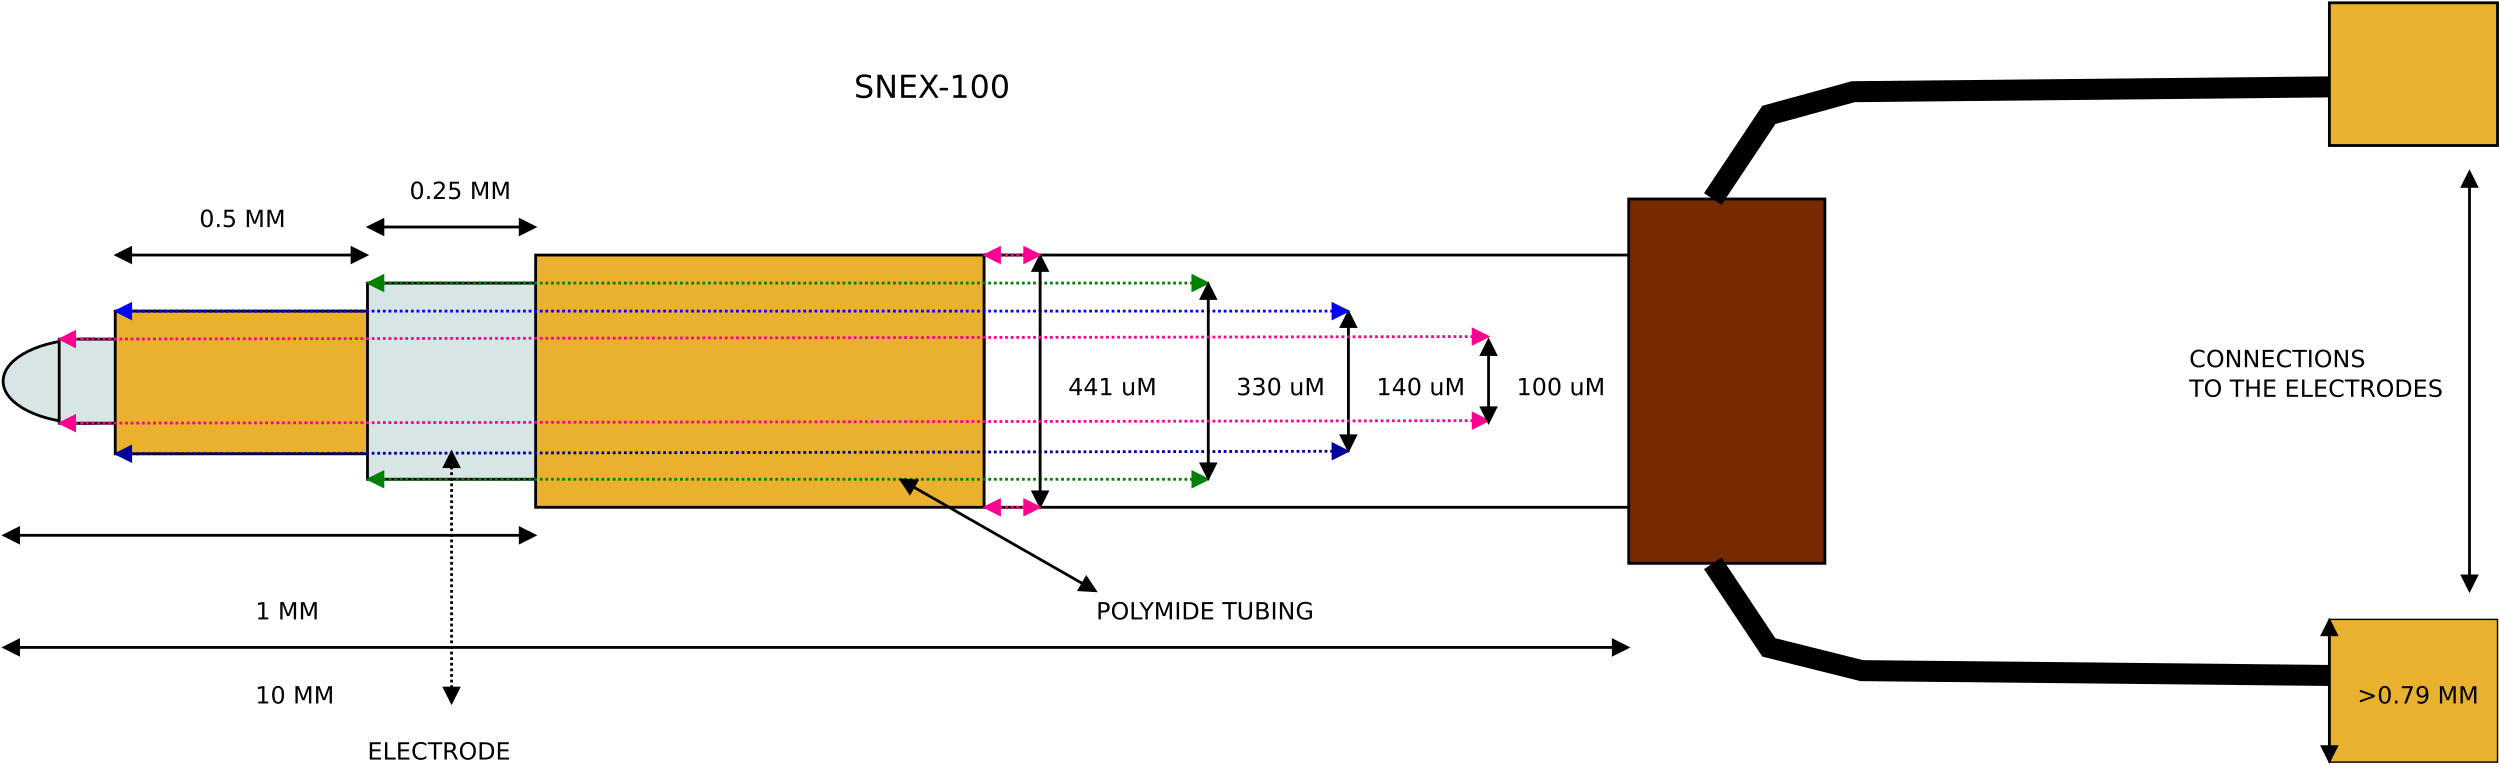 <?xml version="1.0" encoding="UTF-8"?>
<svg xmlns="http://www.w3.org/2000/svg" xmlns:xlink="http://www.w3.org/1999/xlink" width="1784" height="546" viewBox="0 0 1784 546">
<defs>
<g>
<g id="glyph-0-0">
<path d="M 1.125 3.984 L 1.125 -15.922 L 12.406 -15.922 L 12.406 3.984 Z M 2.391 2.734 L 11.156 2.734 L 11.156 -14.656 L 2.391 -14.656 Z M 2.391 2.734 "/>
</g>
<g id="glyph-0-1">
<path d="M 14.547 -15.188 L 14.547 -12.844 C 13.797 -13.539 12.992 -14.062 12.141 -14.406 C 11.297 -14.75 10.395 -14.922 9.438 -14.922 C 7.551 -14.922 6.109 -14.344 5.109 -13.188 C 4.109 -12.039 3.609 -10.383 3.609 -8.219 C 3.609 -6.051 4.109 -4.391 5.109 -3.234 C 6.109 -2.086 7.551 -1.516 9.438 -1.516 C 10.395 -1.516 11.297 -1.688 12.141 -2.031 C 12.992 -2.375 13.797 -2.895 14.547 -3.594 L 14.547 -1.266 C 13.766 -0.734 12.938 -0.336 12.062 -0.078 C 11.195 0.18 10.273 0.312 9.297 0.312 C 6.805 0.312 4.844 -0.445 3.406 -1.969 C 1.977 -3.488 1.266 -5.57 1.266 -8.219 C 1.266 -10.863 1.977 -12.945 3.406 -14.469 C 4.844 -15.988 6.805 -16.75 9.297 -16.75 C 10.285 -16.75 11.211 -16.617 12.078 -16.359 C 12.953 -16.098 13.773 -15.707 14.547 -15.188 Z M 14.547 -15.188 "/>
</g>
<g id="glyph-0-2">
<path d="M 8.891 -14.953 C 7.273 -14.953 5.988 -14.348 5.031 -13.141 C 4.082 -11.93 3.609 -10.289 3.609 -8.219 C 3.609 -6.145 4.082 -4.504 5.031 -3.297 C 5.988 -2.086 7.273 -1.484 8.891 -1.484 C 10.516 -1.484 11.797 -2.086 12.734 -3.297 C 13.68 -4.504 14.156 -6.145 14.156 -8.219 C 14.156 -10.289 13.68 -11.93 12.734 -13.141 C 11.797 -14.348 10.516 -14.953 8.891 -14.953 Z M 8.891 -16.75 C 11.203 -16.75 13.047 -15.973 14.422 -14.422 C 15.805 -12.879 16.5 -10.812 16.5 -8.219 C 16.5 -5.625 15.805 -3.551 14.422 -2 C 13.047 -0.457 11.203 0.312 8.891 0.312 C 6.578 0.312 4.727 -0.457 3.344 -2 C 1.957 -3.539 1.266 -5.613 1.266 -8.219 C 1.266 -10.812 1.957 -12.879 3.344 -14.422 C 4.727 -15.973 6.578 -16.75 8.891 -16.75 Z M 8.891 -16.75 "/>
</g>
<g id="glyph-0-3">
<path d="M 10.016 -7.719 C 10.492 -7.551 10.957 -7.203 11.406 -6.672 C 11.863 -6.148 12.32 -5.426 12.781 -4.5 L 15.031 0 L 12.641 0 L 10.547 -4.219 C 9.992 -5.32 9.461 -6.051 8.953 -6.406 C 8.441 -6.77 7.75 -6.953 6.875 -6.953 L 4.438 -6.953 L 4.438 0 L 2.219 0 L 2.219 -16.453 L 7.25 -16.453 C 9.125 -16.453 10.523 -16.055 11.453 -15.266 C 12.379 -14.484 12.844 -13.301 12.844 -11.719 C 12.844 -10.688 12.602 -9.828 12.125 -9.141 C 11.645 -8.453 10.941 -7.977 10.016 -7.719 Z M 4.438 -14.625 L 4.438 -8.781 L 7.25 -8.781 C 8.32 -8.781 9.129 -9.031 9.672 -9.531 C 10.223 -10.031 10.5 -10.758 10.5 -11.719 C 10.5 -12.676 10.223 -13.398 9.672 -13.891 C 9.129 -14.379 8.32 -14.625 7.25 -14.625 Z M 4.438 -14.625 "/>
</g>
<g id="glyph-0-4">
<path d="M 2.219 -16.453 L 12.625 -16.453 L 12.625 -14.578 L 4.438 -14.578 L 4.438 -9.719 L 12.281 -9.719 L 12.281 -7.844 L 4.438 -7.844 L 4.438 -1.875 L 12.828 -1.875 L 12.828 0 L 2.219 0 Z M 2.219 -16.453 "/>
</g>
<g id="glyph-0-5">
</g>
<g id="glyph-0-6">
<path d="M 2.219 -16.453 L 4.438 -16.453 L 4.438 -1.875 L 12.453 -1.875 L 12.453 0 L 2.219 0 Z M 2.219 -16.453 "/>
</g>
<g id="glyph-0-7">
<path d="M -0.062 -16.453 L 13.859 -16.453 L 13.859 -14.578 L 8.016 -14.578 L 8.016 0 L 5.781 0 L 5.781 -14.578 L -0.062 -14.578 Z M -0.062 -16.453 "/>
</g>
<g id="glyph-0-8">
<path d="M 4.438 -14.625 L 4.438 -1.828 L 7.141 -1.828 C 9.41 -1.828 11.07 -2.344 12.125 -3.375 C 13.176 -4.406 13.703 -6.031 13.703 -8.25 C 13.703 -10.445 13.176 -12.055 12.125 -13.078 C 11.07 -14.109 9.41 -14.625 7.141 -14.625 Z M 2.219 -16.453 L 6.797 -16.453 C 9.984 -16.453 12.32 -15.789 13.812 -14.469 C 15.301 -13.145 16.047 -11.07 16.047 -8.25 C 16.047 -5.406 15.297 -3.316 13.797 -1.984 C 12.297 -0.66 9.961 0 6.797 0 L 2.219 0 Z M 2.219 -16.453 "/>
</g>
<g id="glyph-0-9">
<path d="M 12.078 -15.922 L 12.078 -13.75 C 11.234 -14.156 10.438 -14.457 9.688 -14.656 C 8.938 -14.852 8.211 -14.953 7.516 -14.953 C 6.305 -14.953 5.367 -14.711 4.703 -14.234 C 4.047 -13.766 3.719 -13.098 3.719 -12.234 C 3.719 -11.504 3.938 -10.953 4.375 -10.578 C 4.812 -10.211 5.645 -9.914 6.875 -9.688 L 8.219 -9.422 C 9.875 -9.098 11.098 -8.535 11.891 -7.734 C 12.68 -6.941 13.078 -5.879 13.078 -4.547 C 13.078 -2.953 12.539 -1.742 11.469 -0.922 C 10.395 -0.098 8.828 0.312 6.766 0.312 C 5.984 0.312 5.156 0.223 4.281 0.047 C 3.406 -0.117 2.492 -0.379 1.547 -0.734 L 1.547 -3.016 C 2.453 -2.516 3.336 -2.133 4.203 -1.875 C 5.078 -1.613 5.93 -1.484 6.766 -1.484 C 8.035 -1.484 9.016 -1.734 9.703 -2.234 C 10.398 -2.734 10.75 -3.445 10.75 -4.375 C 10.75 -5.188 10.5 -5.816 10 -6.266 C 9.508 -6.723 8.695 -7.066 7.562 -7.297 L 6.203 -7.562 C 4.547 -7.895 3.344 -8.41 2.594 -9.109 C 1.852 -9.816 1.484 -10.801 1.484 -12.062 C 1.484 -13.52 1.992 -14.664 3.016 -15.5 C 4.047 -16.332 5.461 -16.75 7.266 -16.75 C 8.035 -16.75 8.82 -16.68 9.625 -16.547 C 10.426 -16.41 11.242 -16.203 12.078 -15.922 Z M 12.078 -15.922 "/>
</g>
<g id="glyph-0-10">
<path d="M 2.219 -16.453 L 5.219 -16.453 L 12.516 -2.688 L 12.516 -16.453 L 14.672 -16.453 L 14.672 0 L 11.672 0 L 4.375 -13.766 L 4.375 0 L 2.219 0 Z M 2.219 -16.453 "/>
</g>
<g id="glyph-0-11">
<path d="M 1.422 -16.453 L 3.812 -16.453 L 7.906 -10.344 L 12.016 -16.453 L 14.406 -16.453 L 9.125 -8.562 L 14.766 0 L 12.375 0 L 7.734 -7 L 3.078 0 L 0.672 0 L 6.547 -8.781 Z M 1.422 -16.453 "/>
</g>
<g id="glyph-0-12">
<path d="M 1.109 -7.094 L 7.047 -7.094 L 7.047 -5.281 L 1.109 -5.281 Z M 1.109 -7.094 "/>
</g>
<g id="glyph-0-13">
<path d="M 2.797 -1.875 L 6.438 -1.875 L 6.438 -14.438 L 2.484 -13.641 L 2.484 -15.672 L 6.422 -16.453 L 8.641 -16.453 L 8.641 -1.875 L 12.281 -1.875 L 12.281 0 L 2.797 0 Z M 2.797 -1.875 "/>
</g>
<g id="glyph-0-14">
<path d="M 7.172 -15 C 6.023 -15 5.16 -14.43 4.578 -13.297 C 4.004 -12.172 3.719 -10.477 3.719 -8.219 C 3.719 -5.957 4.004 -4.258 4.578 -3.125 C 5.16 -2 6.023 -1.438 7.172 -1.438 C 8.328 -1.438 9.191 -2 9.766 -3.125 C 10.348 -4.258 10.641 -5.957 10.641 -8.219 C 10.641 -10.477 10.348 -12.172 9.766 -13.297 C 9.191 -14.43 8.328 -15 7.172 -15 Z M 7.172 -16.75 C 9.016 -16.75 10.422 -16.02 11.391 -14.562 C 12.367 -13.102 12.859 -10.988 12.859 -8.219 C 12.859 -5.445 12.367 -3.332 11.391 -1.875 C 10.422 -0.414 9.016 0.312 7.172 0.312 C 5.328 0.312 3.914 -0.414 2.938 -1.875 C 1.969 -3.332 1.484 -5.445 1.484 -8.219 C 1.484 -10.988 1.969 -13.102 2.938 -14.562 C 3.914 -16.02 5.328 -16.75 7.172 -16.75 Z M 7.172 -16.75 "/>
</g>
<g id="glyph-1-0">
<path d="M 0.844 3 L 0.844 -11.938 L 9.312 -11.938 L 9.312 3 Z M 1.797 2.047 L 8.375 2.047 L 8.375 -10.984 L 1.797 -10.984 Z M 1.797 2.047 "/>
</g>
<g id="glyph-1-1">
<path d="M 5.391 -11.25 C 4.523 -11.25 3.875 -10.82 3.438 -9.969 C 3.008 -9.125 2.797 -7.852 2.797 -6.156 C 2.797 -4.469 3.008 -3.195 3.438 -2.344 C 3.875 -1.5 4.523 -1.078 5.391 -1.078 C 6.254 -1.078 6.898 -1.5 7.328 -2.344 C 7.766 -3.195 7.984 -4.469 7.984 -6.156 C 7.984 -7.852 7.766 -9.125 7.328 -9.969 C 6.898 -10.82 6.254 -11.25 5.391 -11.25 Z M 5.391 -12.578 C 6.766 -12.578 7.816 -12.023 8.547 -10.922 C 9.285 -9.828 9.656 -8.238 9.656 -6.156 C 9.656 -4.082 9.285 -2.5 8.547 -1.406 C 7.816 -0.312 6.766 0.234 5.391 0.234 C 4.004 0.234 2.941 -0.312 2.203 -1.406 C 1.473 -2.5 1.109 -4.082 1.109 -6.156 C 1.109 -8.238 1.473 -9.828 2.203 -10.922 C 2.941 -12.023 4.004 -12.578 5.391 -12.578 Z M 5.391 -12.578 "/>
</g>
<g id="glyph-1-2">
<path d="M 1.812 -2.094 L 3.562 -2.094 L 3.562 0 L 1.812 0 Z M 1.812 -2.094 "/>
</g>
<g id="glyph-1-3">
<path d="M 1.828 -12.344 L 8.391 -12.344 L 8.391 -10.938 L 3.359 -10.938 L 3.359 -7.922 C 3.598 -7.992 3.836 -8.051 4.078 -8.094 C 4.328 -8.133 4.57 -8.156 4.812 -8.156 C 6.188 -8.156 7.273 -7.773 8.078 -7.016 C 8.891 -6.266 9.297 -5.25 9.297 -3.969 C 9.297 -2.633 8.879 -1.598 8.047 -0.859 C 7.223 -0.129 6.062 0.234 4.562 0.234 C 4.039 0.234 3.508 0.188 2.969 0.094 C 2.438 0.008 1.883 -0.117 1.312 -0.297 L 1.312 -1.969 C 1.801 -1.695 2.312 -1.492 2.844 -1.359 C 3.375 -1.234 3.938 -1.172 4.531 -1.172 C 5.477 -1.172 6.227 -1.422 6.781 -1.922 C 7.344 -2.422 7.625 -3.102 7.625 -3.969 C 7.625 -4.82 7.344 -5.5 6.781 -6 C 6.227 -6.5 5.477 -6.75 4.531 -6.75 C 4.082 -6.75 3.633 -6.695 3.188 -6.594 C 2.738 -6.5 2.285 -6.348 1.828 -6.141 Z M 1.828 -12.344 "/>
</g>
<g id="glyph-1-4">
</g>
<g id="glyph-1-5">
<path d="M 1.656 -12.344 L 4.156 -12.344 L 7.297 -3.938 L 10.469 -12.344 L 12.953 -12.344 L 12.953 0 L 11.328 0 L 11.328 -10.844 L 8.141 -2.375 L 6.469 -2.375 L 3.281 -10.844 L 3.281 0 L 1.656 0 Z M 1.656 -12.344 "/>
</g>
<g id="glyph-1-6">
<path d="M 3.25 -1.406 L 9.078 -1.406 L 9.078 0 L 1.234 0 L 1.234 -1.406 C 1.867 -2.062 2.734 -2.941 3.828 -4.047 C 4.922 -5.148 5.609 -5.863 5.891 -6.188 C 6.43 -6.789 6.805 -7.301 7.016 -7.719 C 7.223 -8.133 7.328 -8.539 7.328 -8.938 C 7.328 -9.594 7.098 -10.129 6.641 -10.547 C 6.18 -10.961 5.582 -11.172 4.844 -11.172 C 4.32 -11.172 3.77 -11.078 3.188 -10.891 C 2.602 -10.711 1.984 -10.438 1.328 -10.062 L 1.328 -11.75 C 1.992 -12.02 2.617 -12.223 3.203 -12.359 C 3.785 -12.504 4.32 -12.578 4.812 -12.578 C 6.094 -12.578 7.113 -12.254 7.875 -11.609 C 8.633 -10.973 9.016 -10.117 9.016 -9.047 C 9.016 -8.535 8.914 -8.051 8.719 -7.594 C 8.531 -7.145 8.188 -6.613 7.688 -6 C 7.551 -5.832 7.113 -5.367 6.375 -4.609 C 5.633 -3.848 4.594 -2.781 3.25 -1.406 Z M 3.25 -1.406 "/>
</g>
<g id="glyph-1-7">
<path d="M 2.094 -1.406 L 4.828 -1.406 L 4.828 -10.828 L 1.859 -10.234 L 1.859 -11.75 L 4.812 -12.344 L 6.484 -12.344 L 6.484 -1.406 L 9.219 -1.406 L 9.219 0 L 2.094 0 Z M 2.094 -1.406 "/>
</g>
<g id="glyph-1-8">
<path d="M 6.406 -10.891 L 2.188 -4.297 L 6.406 -4.297 Z M 5.969 -12.344 L 8.062 -12.344 L 8.062 -4.297 L 9.828 -4.297 L 9.828 -2.906 L 8.062 -2.906 L 8.062 0 L 6.406 0 L 6.406 -2.906 L 0.828 -2.906 L 0.828 -4.531 Z M 5.969 -12.344 "/>
</g>
<g id="glyph-1-9">
<path d="M 1.438 -3.656 L 1.438 -9.266 L 2.953 -9.266 L 2.953 -3.719 C 2.953 -2.832 3.125 -2.172 3.469 -1.734 C 3.812 -1.297 4.328 -1.078 5.016 -1.078 C 5.836 -1.078 6.484 -1.336 6.953 -1.859 C 7.43 -2.391 7.672 -3.109 7.672 -4.016 L 7.672 -9.266 L 9.203 -9.266 L 9.203 0 L 7.672 0 L 7.672 -1.422 C 7.305 -0.859 6.879 -0.441 6.391 -0.172 C 5.898 0.098 5.332 0.234 4.688 0.234 C 3.625 0.234 2.816 -0.094 2.266 -0.75 C 1.711 -1.414 1.438 -2.383 1.438 -3.656 Z M 5.266 -9.484 Z M 5.266 -9.484 "/>
</g>
<g id="glyph-1-10">
<path d="M 6.875 -6.656 C 7.676 -6.488 8.301 -6.133 8.75 -5.594 C 9.195 -5.051 9.422 -4.383 9.422 -3.594 C 9.422 -2.375 9 -1.43 8.156 -0.766 C 7.32 -0.098 6.133 0.234 4.594 0.234 C 4.07 0.234 3.535 0.18 2.984 0.078 C 2.441 -0.016 1.879 -0.164 1.297 -0.375 L 1.297 -1.984 C 1.754 -1.711 2.258 -1.508 2.812 -1.375 C 3.363 -1.238 3.941 -1.172 4.547 -1.172 C 5.586 -1.172 6.379 -1.375 6.922 -1.781 C 7.473 -2.195 7.75 -2.801 7.75 -3.594 C 7.75 -4.32 7.492 -4.891 6.984 -5.297 C 6.484 -5.703 5.773 -5.906 4.859 -5.906 L 3.422 -5.906 L 3.422 -7.281 L 4.922 -7.281 C 5.742 -7.281 6.375 -7.441 6.812 -7.766 C 7.25 -8.098 7.469 -8.578 7.469 -9.203 C 7.469 -9.828 7.242 -10.312 6.797 -10.656 C 6.348 -11 5.703 -11.172 4.859 -11.172 C 4.398 -11.172 3.91 -11.117 3.391 -11.016 C 2.867 -10.91 2.289 -10.754 1.656 -10.547 L 1.656 -12.047 C 2.289 -12.223 2.883 -12.352 3.438 -12.438 C 4 -12.531 4.523 -12.578 5.016 -12.578 C 6.273 -12.578 7.273 -12.285 8.016 -11.703 C 8.754 -11.129 9.125 -10.352 9.125 -9.375 C 9.125 -8.688 8.926 -8.109 8.531 -7.641 C 8.145 -7.172 7.594 -6.844 6.875 -6.656 Z M 6.875 -6.656 "/>
</g>
<g id="glyph-1-11">
<path d="M 3.328 -10.969 L 3.328 -6.328 L 5.438 -6.328 C 6.207 -6.328 6.805 -6.531 7.234 -6.938 C 7.66 -7.344 7.875 -7.914 7.875 -8.656 C 7.875 -9.395 7.66 -9.961 7.234 -10.359 C 6.805 -10.766 6.207 -10.969 5.438 -10.969 Z M 1.656 -12.344 L 5.438 -12.344 C 6.82 -12.344 7.867 -12.031 8.578 -11.406 C 9.285 -10.781 9.641 -9.863 9.641 -8.656 C 9.641 -7.438 9.285 -6.516 8.578 -5.891 C 7.867 -5.273 6.82 -4.969 5.438 -4.969 L 3.328 -4.969 L 3.328 0 L 1.656 0 Z M 1.656 -12.344 "/>
</g>
<g id="glyph-1-12">
<path d="M 6.672 -11.219 C 5.461 -11.219 4.5 -10.766 3.781 -9.859 C 3.07 -8.953 2.719 -7.719 2.719 -6.156 C 2.719 -4.602 3.07 -3.375 3.781 -2.469 C 4.5 -1.562 5.461 -1.109 6.672 -1.109 C 7.891 -1.109 8.852 -1.562 9.562 -2.469 C 10.27 -3.375 10.625 -4.602 10.625 -6.156 C 10.625 -7.719 10.27 -8.953 9.562 -9.859 C 8.852 -10.766 7.891 -11.219 6.672 -11.219 Z M 6.672 -12.578 C 8.398 -12.578 9.781 -11.992 10.812 -10.828 C 11.852 -9.672 12.375 -8.113 12.375 -6.156 C 12.375 -4.207 11.852 -2.656 10.812 -1.5 C 9.781 -0.344 8.398 0.234 6.672 0.234 C 4.93 0.234 3.539 -0.344 2.5 -1.5 C 1.469 -2.656 0.953 -4.207 0.953 -6.156 C 0.953 -8.113 1.469 -9.672 2.5 -10.828 C 3.539 -11.992 4.93 -12.578 6.672 -12.578 Z M 6.672 -12.578 "/>
</g>
<g id="glyph-1-13">
<path d="M 1.656 -12.344 L 3.328 -12.344 L 3.328 -1.406 L 9.344 -1.406 L 9.344 0 L 1.656 0 Z M 1.656 -12.344 "/>
</g>
<g id="glyph-1-14">
<path d="M -0.031 -12.344 L 1.766 -12.344 L 5.188 -7.266 L 8.578 -12.344 L 10.375 -12.344 L 6.016 -5.875 L 6.016 0 L 4.328 0 L 4.328 -5.875 Z M -0.031 -12.344 "/>
</g>
<g id="glyph-1-15">
<path d="M 1.656 -12.344 L 3.328 -12.344 L 3.328 0 L 1.656 0 Z M 1.656 -12.344 "/>
</g>
<g id="glyph-1-16">
<path d="M 3.328 -10.969 L 3.328 -1.375 L 5.344 -1.375 C 7.051 -1.375 8.301 -1.758 9.094 -2.531 C 9.883 -3.301 10.281 -4.52 10.281 -6.188 C 10.281 -7.844 9.883 -9.051 9.094 -9.812 C 8.301 -10.582 7.051 -10.969 5.344 -10.969 Z M 1.656 -12.344 L 5.094 -12.344 C 7.488 -12.344 9.242 -11.844 10.359 -10.844 C 11.484 -9.852 12.047 -8.301 12.047 -6.188 C 12.047 -4.062 11.484 -2.5 10.359 -1.5 C 9.234 -0.5 7.477 0 5.094 0 L 1.656 0 Z M 1.656 -12.344 "/>
</g>
<g id="glyph-1-17">
<path d="M 1.656 -12.344 L 9.469 -12.344 L 9.469 -10.938 L 3.328 -10.938 L 3.328 -7.281 L 9.219 -7.281 L 9.219 -5.875 L 3.328 -5.875 L 3.328 -1.406 L 9.625 -1.406 L 9.625 0 L 1.656 0 Z M 1.656 -12.344 "/>
</g>
<g id="glyph-1-18">
<path d="M -0.047 -12.344 L 10.391 -12.344 L 10.391 -10.938 L 6.016 -10.938 L 6.016 0 L 4.328 0 L 4.328 -10.938 L -0.047 -10.938 Z M -0.047 -12.344 "/>
</g>
<g id="glyph-1-19">
<path d="M 1.469 -12.344 L 3.156 -12.344 L 3.156 -4.844 C 3.156 -3.52 3.395 -2.566 3.875 -1.984 C 4.352 -1.398 5.129 -1.109 6.203 -1.109 C 7.273 -1.109 8.051 -1.398 8.531 -1.984 C 9.008 -2.566 9.25 -3.52 9.25 -4.844 L 9.25 -12.344 L 10.922 -12.344 L 10.922 -4.641 C 10.922 -3.023 10.52 -1.805 9.719 -0.984 C 8.926 -0.172 7.754 0.234 6.203 0.234 C 4.641 0.234 3.457 -0.172 2.656 -0.984 C 1.863 -1.805 1.469 -3.023 1.469 -4.641 Z M 1.469 -12.344 "/>
</g>
<g id="glyph-1-20">
<path d="M 3.328 -5.891 L 3.328 -1.375 L 6.016 -1.375 C 6.91 -1.375 7.57 -1.555 8 -1.922 C 8.438 -2.297 8.656 -2.867 8.656 -3.641 C 8.656 -4.41 8.438 -4.977 8 -5.344 C 7.57 -5.707 6.91 -5.891 6.016 -5.891 Z M 3.328 -10.969 L 3.328 -7.25 L 5.812 -7.25 C 6.625 -7.25 7.227 -7.398 7.625 -7.703 C 8.031 -8.016 8.234 -8.484 8.234 -9.109 C 8.234 -9.734 8.031 -10.195 7.625 -10.5 C 7.227 -10.812 6.625 -10.969 5.812 -10.969 Z M 1.656 -12.344 L 5.938 -12.344 C 7.207 -12.344 8.188 -12.078 8.875 -11.547 C 9.562 -11.023 9.906 -10.273 9.906 -9.297 C 9.906 -8.535 9.727 -7.93 9.375 -7.484 C 9.02 -7.047 8.504 -6.77 7.828 -6.656 C 8.648 -6.477 9.285 -6.109 9.734 -5.547 C 10.191 -4.992 10.422 -4.297 10.422 -3.453 C 10.422 -2.348 10.047 -1.492 9.297 -0.891 C 8.547 -0.297 7.477 0 6.094 0 L 1.656 0 Z M 1.656 -12.344 "/>
</g>
<g id="glyph-1-21">
<path d="M 1.656 -12.344 L 3.906 -12.344 L 9.391 -2.016 L 9.391 -12.344 L 11 -12.344 L 11 0 L 8.766 0 L 3.281 -10.328 L 3.281 0 L 1.656 0 Z M 1.656 -12.344 "/>
</g>
<g id="glyph-1-22">
<path d="M 10.078 -1.766 L 10.078 -5.078 L 7.359 -5.078 L 7.359 -6.453 L 11.734 -6.453 L 11.734 -1.156 C 11.086 -0.695 10.375 -0.348 9.594 -0.109 C 8.82 0.117 7.992 0.234 7.109 0.234 C 5.18 0.234 3.672 -0.328 2.578 -1.453 C 1.492 -2.578 0.953 -4.145 0.953 -6.156 C 0.953 -8.176 1.492 -9.75 2.578 -10.875 C 3.672 -12.008 5.18 -12.578 7.109 -12.578 C 7.91 -12.578 8.676 -12.473 9.406 -12.266 C 10.133 -12.066 10.801 -11.773 11.406 -11.391 L 11.406 -9.625 C 10.789 -10.145 10.133 -10.535 9.438 -10.797 C 8.75 -11.066 8.02 -11.203 7.25 -11.203 C 5.738 -11.203 4.602 -10.781 3.844 -9.938 C 3.094 -9.094 2.719 -7.832 2.719 -6.156 C 2.719 -4.488 3.094 -3.234 3.844 -2.391 C 4.602 -1.555 5.738 -1.141 7.25 -1.141 C 7.844 -1.141 8.367 -1.188 8.828 -1.281 C 9.297 -1.383 9.711 -1.547 10.078 -1.766 Z M 10.078 -1.766 "/>
</g>
<g id="glyph-1-23">
<path d="M 10.906 -11.391 L 10.906 -9.641 C 10.344 -10.16 9.742 -10.551 9.109 -10.812 C 8.473 -11.07 7.797 -11.203 7.078 -11.203 C 5.672 -11.203 4.594 -10.77 3.844 -9.906 C 3.094 -9.039 2.719 -7.789 2.719 -6.156 C 2.719 -4.531 3.094 -3.285 3.844 -2.422 C 4.594 -1.566 5.672 -1.141 7.078 -1.141 C 7.797 -1.141 8.473 -1.266 9.109 -1.516 C 9.742 -1.773 10.344 -2.172 10.906 -2.703 L 10.906 -0.953 C 10.32 -0.555 9.703 -0.258 9.047 -0.062 C 8.398 0.133 7.711 0.234 6.984 0.234 C 5.109 0.234 3.633 -0.332 2.562 -1.469 C 1.488 -2.613 0.953 -4.176 0.953 -6.156 C 0.953 -8.145 1.488 -9.711 2.562 -10.859 C 3.633 -12.004 5.109 -12.578 6.984 -12.578 C 7.723 -12.578 8.414 -12.477 9.062 -12.281 C 9.719 -12.082 10.332 -11.785 10.906 -11.391 Z M 10.906 -11.391 "/>
</g>
<g id="glyph-1-24">
<path d="M 7.516 -5.797 C 7.879 -5.672 8.227 -5.41 8.562 -5.016 C 8.906 -4.617 9.242 -4.07 9.578 -3.375 L 11.281 0 L 9.484 0 L 7.906 -3.172 C 7.5 -3.992 7.102 -4.539 6.719 -4.812 C 6.332 -5.082 5.812 -5.219 5.156 -5.219 L 3.328 -5.219 L 3.328 0 L 1.656 0 L 1.656 -12.344 L 5.438 -12.344 C 6.844 -12.344 7.895 -12.047 8.594 -11.453 C 9.289 -10.867 9.641 -9.984 9.641 -8.797 C 9.641 -8.016 9.457 -7.367 9.094 -6.859 C 8.727 -6.348 8.203 -5.992 7.516 -5.797 Z M 3.328 -10.969 L 3.328 -6.594 L 5.438 -6.594 C 6.238 -6.594 6.844 -6.773 7.25 -7.141 C 7.664 -7.516 7.875 -8.066 7.875 -8.797 C 7.875 -9.516 7.664 -10.055 7.25 -10.422 C 6.844 -10.785 6.238 -10.969 5.438 -10.969 Z M 3.328 -10.969 "/>
</g>
<g id="glyph-1-25">
<path d="M 1.797 -8.344 L 1.797 -9.844 L 12.391 -6 L 12.391 -4.625 L 1.797 -0.781 L 1.797 -2.281 L 10.312 -5.297 Z M 1.797 -8.344 "/>
</g>
<g id="glyph-1-26">
<path d="M 1.391 -12.344 L 9.328 -12.344 L 9.328 -11.641 L 4.844 0 L 3.094 0 L 7.312 -10.938 L 1.391 -10.938 Z M 1.391 -12.344 "/>
</g>
<g id="glyph-1-27">
<path d="M 1.859 -0.25 L 1.859 -1.781 C 2.273 -1.582 2.695 -1.43 3.125 -1.328 C 3.562 -1.223 3.988 -1.172 4.406 -1.172 C 5.5 -1.172 6.336 -1.539 6.922 -2.281 C 7.504 -3.02 7.836 -4.145 7.922 -5.656 C 7.598 -5.188 7.191 -4.82 6.703 -4.562 C 6.211 -4.312 5.672 -4.188 5.078 -4.188 C 3.836 -4.188 2.859 -4.555 2.141 -5.297 C 1.422 -6.047 1.062 -7.07 1.062 -8.375 C 1.062 -9.633 1.438 -10.648 2.188 -11.422 C 2.938 -12.191 3.938 -12.578 5.188 -12.578 C 6.613 -12.578 7.703 -12.023 8.453 -10.922 C 9.203 -9.828 9.578 -8.238 9.578 -6.156 C 9.578 -4.207 9.113 -2.656 8.188 -1.5 C 7.27 -0.344 6.031 0.234 4.469 0.234 C 4.051 0.234 3.629 0.191 3.203 0.109 C 2.773 0.023 2.328 -0.094 1.859 -0.25 Z M 5.188 -5.484 C 5.938 -5.484 6.531 -5.738 6.969 -6.25 C 7.406 -6.77 7.625 -7.477 7.625 -8.375 C 7.625 -9.258 7.406 -9.957 6.969 -10.469 C 6.531 -10.988 5.938 -11.25 5.188 -11.25 C 4.438 -11.25 3.844 -10.988 3.406 -10.469 C 2.969 -9.957 2.75 -9.258 2.75 -8.375 C 2.75 -7.477 2.969 -6.77 3.406 -6.25 C 3.844 -5.738 4.438 -5.484 5.188 -5.484 Z M 5.188 -5.484 "/>
</g>
<g id="glyph-1-28">
<path d="M 9.062 -11.938 L 9.062 -10.312 C 8.426 -10.613 7.828 -10.836 7.266 -10.984 C 6.703 -11.141 6.16 -11.219 5.641 -11.219 C 4.734 -11.219 4.031 -11.039 3.531 -10.688 C 3.039 -10.332 2.797 -9.832 2.797 -9.188 C 2.797 -8.633 2.957 -8.219 3.281 -7.938 C 3.613 -7.664 4.238 -7.441 5.156 -7.266 L 6.156 -7.062 C 7.406 -6.82 8.328 -6.398 8.922 -5.797 C 9.516 -5.203 9.812 -4.406 9.812 -3.406 C 9.812 -2.207 9.41 -1.301 8.609 -0.688 C 7.805 -0.07 6.629 0.234 5.078 0.234 C 4.492 0.234 3.867 0.164 3.203 0.031 C 2.547 -0.094 1.867 -0.285 1.172 -0.547 L 1.172 -2.266 C 1.848 -1.891 2.508 -1.602 3.156 -1.406 C 3.812 -1.207 4.453 -1.109 5.078 -1.109 C 6.035 -1.109 6.77 -1.297 7.281 -1.672 C 7.801 -2.047 8.062 -2.582 8.062 -3.281 C 8.062 -3.883 7.875 -4.359 7.5 -4.703 C 7.133 -5.047 6.523 -5.301 5.672 -5.469 L 4.656 -5.672 C 3.406 -5.922 2.5 -6.312 1.938 -6.844 C 1.383 -7.375 1.109 -8.109 1.109 -9.047 C 1.109 -10.141 1.492 -11 2.266 -11.625 C 3.035 -12.258 4.098 -12.578 5.453 -12.578 C 6.023 -12.578 6.613 -12.52 7.219 -12.406 C 7.82 -12.301 8.438 -12.145 9.062 -11.938 Z M 9.062 -11.938 "/>
</g>
<g id="glyph-1-29">
<path d="M 1.656 -12.344 L 3.328 -12.344 L 3.328 -7.281 L 9.406 -7.281 L 9.406 -12.344 L 11.078 -12.344 L 11.078 0 L 9.406 0 L 9.406 -5.875 L 3.328 -5.875 L 3.328 0 L 1.656 0 Z M 1.656 -12.344 "/>
</g>
</g>
</defs>
<rect x="-178.4" y="-54.6" width="2140.8" height="655.2" fill="rgb(100%, 100%, 100%)" fill-opacity="1"/>
<path fill="none" stroke-width="0.1" stroke-linecap="butt" stroke-linejoin="miter" stroke="rgb(0%, 0%, 0%)" stroke-opacity="1" stroke-miterlimit="10" d="M 40 22 L 63 22 " transform="matrix(20, 0, 0, 20, -97.764, -78)"/>
<path fill="none" stroke-width="0.1" stroke-linecap="butt" stroke-linejoin="miter" stroke="rgb(0%, 0%, 0%)" stroke-opacity="1" stroke-miterlimit="10" d="M 40 13 L 63 13 " transform="matrix(20, 0, 0, 20, -97.764, -78)"/>
<path fill-rule="evenodd" fill="rgb(84.706%, 89.804%, 89.804%)" fill-opacity="1" stroke-width="0.1" stroke-linecap="butt" stroke-linejoin="miter" stroke="rgb(0%, 0%, 0%)" stroke-opacity="1" stroke-miterlimit="10" d="M 11 17.5 C 11 18.329 9.657 19 8 19 C 6.343 19 5 18.329 5 17.5 C 5 16.671 6.343 16 8 16 C 9.657 16 11 16.671 11 17.5 " transform="matrix(20, 0, 0, 20, -97.764, -78)"/>
<path fill-rule="evenodd" fill="rgb(84.706%, 89.804%, 89.804%)" fill-opacity="1" stroke-width="0.1" stroke-linecap="butt" stroke-linejoin="miter" stroke="rgb(0%, 0%, 0%)" stroke-opacity="1" stroke-miterlimit="10" d="M 7 16 L 40 16 L 40 19 L 7 19 Z M 7 16 " transform="matrix(20, 0, 0, 20, -97.764, -78)"/>
<g fill="rgb(0%, 0%, 0%)" fill-opacity="1">
<use xlink:href="#glyph-0-1" x="489.141" y="278.89"/>
<use xlink:href="#glyph-0-2" x="504.974" y="278.89"/>
<use xlink:href="#glyph-0-3" x="522.752" y="278.89"/>
<use xlink:href="#glyph-0-4" x="538.307" y="278.89"/>
<use xlink:href="#glyph-0-5" x="552.474" y="278.89"/>
<use xlink:href="#glyph-0-4" x="559.696" y="278.89"/>
<use xlink:href="#glyph-0-6" x="573.863" y="278.89"/>
<use xlink:href="#glyph-0-4" x="586.363" y="278.89"/>
<use xlink:href="#glyph-0-1" x="600.53" y="278.89"/>
<use xlink:href="#glyph-0-7" x="616.363" y="278.89"/>
<use xlink:href="#glyph-0-3" x="630.252" y="278.89"/>
<use xlink:href="#glyph-0-2" x="645.807" y="278.89"/>
<use xlink:href="#glyph-0-8" x="663.585" y="278.89"/>
<use xlink:href="#glyph-0-4" x="681.085" y="278.89"/>
</g>
<g fill="rgb(0%, 0%, 0%)" fill-opacity="1">
<use xlink:href="#glyph-0-9" x="609.453" y="69.789"/>
<use xlink:href="#glyph-0-10" x="623.898" y="69.789"/>
<use xlink:href="#glyph-0-4" x="640.842" y="69.789"/>
<use xlink:href="#glyph-0-11" x="655.009" y="69.789"/>
<use xlink:href="#glyph-0-12" x="669.453" y="69.789"/>
<use xlink:href="#glyph-0-13" x="677.509" y="69.789"/>
<use xlink:href="#glyph-0-14" x="691.953" y="69.789"/>
<use xlink:href="#glyph-0-14" x="706.398" y="69.789"/>
</g>
<path fill-rule="evenodd" fill="rgb(91.765%, 69.412%, 18.431%)" fill-opacity="1" stroke-width="0.1" stroke-linecap="butt" stroke-linejoin="miter" stroke="rgb(0%, 0%, 0%)" stroke-opacity="1" stroke-miterlimit="10" d="M 9 15 L 25 15 L 25 20.092 L 9 20.092 Z M 9 15 " transform="matrix(20, 0, 0, 20, -97.764, -78)"/>
<path fill-rule="evenodd" fill="rgb(84.706%, 89.804%, 89.804%)" fill-opacity="1" stroke-width="0.1" stroke-linecap="butt" stroke-linejoin="miter" stroke="rgb(0%, 0%, 0%)" stroke-opacity="1" stroke-miterlimit="10" d="M 18 14 L 29 14 L 29 21 L 18 21 Z M 18 14 " transform="matrix(20, 0, 0, 20, -97.764, -78)"/>
<path fill-rule="evenodd" fill="rgb(91.765%, 69.412%, 18.431%)" fill-opacity="1" stroke-width="0.1" stroke-linecap="butt" stroke-linejoin="miter" stroke="rgb(0%, 0%, 0%)" stroke-opacity="1" stroke-miterlimit="10" d="M 24 13 L 40 13 L 40 22 L 24 22 Z M 24 13 " transform="matrix(20, 0, 0, 20, -97.764, -78)"/>
<path fill="none" stroke-width="0.1" stroke-linecap="butt" stroke-linejoin="miter" stroke="rgb(0%, 0%, 0%)" stroke-opacity="1" stroke-miterlimit="10" d="M 9.55 13 L 17.45 13 " transform="matrix(20, 0, 0, 20, -97.764, -78)"/>
<path fill-rule="evenodd" fill="rgb(0%, 0%, 0%)" fill-opacity="1" stroke-width="0.1" stroke-linecap="butt" stroke-linejoin="miter" stroke="rgb(0%, 0%, 0%)" stroke-opacity="1" stroke-miterlimit="10" d="M 9.55 12.75 L 9.05 13 L 9.55 13.25 Z M 9.55 12.75 " transform="matrix(20, 0, 0, 20, -97.764, -78)"/>
<path fill-rule="evenodd" fill="rgb(0%, 0%, 0%)" fill-opacity="1" stroke-width="0.1" stroke-linecap="butt" stroke-linejoin="miter" stroke="rgb(0%, 0%, 0%)" stroke-opacity="1" stroke-miterlimit="10" d="M 17.45 13.25 L 17.95 13 L 17.45 12.75 Z M 17.45 13.25 " transform="matrix(20, 0, 0, 20, -97.764, -78)"/>
<path fill="none" stroke-width="0.1" stroke-linecap="butt" stroke-linejoin="miter" stroke="rgb(0%, 0%, 0%)" stroke-opacity="1" stroke-miterlimit="10" d="M 18.55 12 L 23.45 12 " transform="matrix(20, 0, 0, 20, -97.764, -78)"/>
<path fill-rule="evenodd" fill="rgb(0%, 0%, 0%)" fill-opacity="1" stroke-width="0.1" stroke-linecap="butt" stroke-linejoin="miter" stroke="rgb(0%, 0%, 0%)" stroke-opacity="1" stroke-miterlimit="10" d="M 18.55 11.75 L 18.05 12 L 18.55 12.25 Z M 18.55 11.75 " transform="matrix(20, 0, 0, 20, -97.764, -78)"/>
<path fill-rule="evenodd" fill="rgb(0%, 0%, 0%)" fill-opacity="1" stroke-width="0.1" stroke-linecap="butt" stroke-linejoin="miter" stroke="rgb(0%, 0%, 0%)" stroke-opacity="1" stroke-miterlimit="10" d="M 23.45 12.25 L 23.95 12 L 23.45 11.75 Z M 23.45 12.25 " transform="matrix(20, 0, 0, 20, -97.764, -78)"/>
<path fill="none" stroke-width="0.1" stroke-linecap="butt" stroke-linejoin="miter" stroke="rgb(0%, 0%, 0%)" stroke-opacity="1" stroke-miterlimit="10" d="M 5.55 23 L 23.45 23 " transform="matrix(20, 0, 0, 20, -97.764, -78)"/>
<path fill-rule="evenodd" fill="rgb(0%, 0%, 0%)" fill-opacity="1" stroke-width="0.1" stroke-linecap="butt" stroke-linejoin="miter" stroke="rgb(0%, 0%, 0%)" stroke-opacity="1" stroke-miterlimit="10" d="M 5.55 22.75 L 5.05 23 L 5.55 23.25 Z M 5.55 22.75 " transform="matrix(20, 0, 0, 20, -97.764, -78)"/>
<path fill-rule="evenodd" fill="rgb(0%, 0%, 0%)" fill-opacity="1" stroke-width="0.1" stroke-linecap="butt" stroke-linejoin="miter" stroke="rgb(0%, 0%, 0%)" stroke-opacity="1" stroke-miterlimit="10" d="M 23.45 23.25 L 23.95 23 L 23.45 22.75 Z M 23.45 23.25 " transform="matrix(20, 0, 0, 20, -97.764, -78)"/>
<g fill="rgb(0%, 0%, 0%)" fill-opacity="1">
<use xlink:href="#glyph-1-1" x="142.234" y="162.015"/>
<use xlink:href="#glyph-1-2" x="153.068" y="162.015"/>
<use xlink:href="#glyph-1-3" x="158.345" y="162.015"/>
<use xlink:href="#glyph-1-4" x="169.179" y="162.015"/>
<use xlink:href="#glyph-1-5" x="174.457" y="162.015"/>
<use xlink:href="#glyph-1-5" x="189.179" y="162.015"/>
</g>
<g fill="rgb(0%, 0%, 0%)" fill-opacity="1">
<use xlink:href="#glyph-1-1" x="292.234" y="142.015"/>
<use xlink:href="#glyph-1-2" x="303.068" y="142.015"/>
<use xlink:href="#glyph-1-6" x="308.345" y="142.015"/>
<use xlink:href="#glyph-1-3" x="319.179" y="142.015"/>
<use xlink:href="#glyph-1-4" x="330.012" y="142.015"/>
<use xlink:href="#glyph-1-5" x="335.29" y="142.015"/>
<use xlink:href="#glyph-1-5" x="350.012" y="142.015"/>
</g>
<g fill="rgb(0%, 0%, 0%)" fill-opacity="1">
<use xlink:href="#glyph-1-7" x="182.234" y="442.015"/>
<use xlink:href="#glyph-1-4" x="193.068" y="442.015"/>
<use xlink:href="#glyph-1-5" x="198.345" y="442.015"/>
<use xlink:href="#glyph-1-5" x="213.068" y="442.015"/>
</g>
<path fill="none" stroke-width="0.1" stroke-linecap="butt" stroke-linejoin="miter" stroke="rgb(0%, 0%, 0%)" stroke-opacity="1" stroke-miterlimit="10" d="M 53 15.55 L 53 19.45 " transform="matrix(20, 0, 0, 20, -97.764, -78)"/>
<path fill-rule="evenodd" fill="rgb(0%, 0%, 0%)" fill-opacity="1" stroke-width="0.1" stroke-linecap="butt" stroke-linejoin="miter" stroke="rgb(0%, 0%, 0%)" stroke-opacity="1" stroke-miterlimit="10" d="M 53.25 15.55 L 53 15.05 L 52.75 15.55 Z M 53.25 15.55 " transform="matrix(20, 0, 0, 20, -97.764, -78)"/>
<path fill-rule="evenodd" fill="rgb(0%, 0%, 0%)" fill-opacity="1" stroke-width="0.1" stroke-linecap="butt" stroke-linejoin="miter" stroke="rgb(0%, 0%, 0%)" stroke-opacity="1" stroke-miterlimit="10" d="M 52.75 19.45 L 53 19.95 L 53.25 19.45 Z M 52.75 19.45 " transform="matrix(20, 0, 0, 20, -97.764, -78)"/>
<path fill="none" stroke-width="0.1" stroke-linecap="butt" stroke-linejoin="miter" stroke="rgb(0%, 0%, 60%)" stroke-opacity="1" stroke-dasharray="0.1 0.1" stroke-miterlimit="10" d="M 9.55 20.091 L 52.45 20.001 " transform="matrix(20, 0, 0, 20, -97.764, -78)"/>
<path fill-rule="evenodd" fill="rgb(0%, 0%, 60%)" fill-opacity="1" stroke-width="0.1" stroke-linecap="butt" stroke-linejoin="miter" stroke="rgb(0%, 0%, 60%)" stroke-opacity="1" stroke-miterlimit="10" d="M 9.55 19.841 L 9.05 20.092 L 9.551 20.341 Z M 9.55 19.841 " transform="matrix(20, 0, 0, 20, -97.764, -78)"/>
<path fill-rule="evenodd" fill="rgb(0%, 0%, 60%)" fill-opacity="1" stroke-width="0.1" stroke-linecap="butt" stroke-linejoin="miter" stroke="rgb(0%, 0%, 60%)" stroke-opacity="1" stroke-miterlimit="10" d="M 52.451 20.251 L 52.95 20 L 52.45 19.751 Z M 52.451 20.251 " transform="matrix(20, 0, 0, 20, -97.764, -78)"/>
<path fill="none" stroke-width="0.1" stroke-linecap="butt" stroke-linejoin="miter" stroke="rgb(0%, 0%, 100%)" stroke-opacity="1" stroke-dasharray="0.1 0.1" stroke-miterlimit="10" d="M 9.55 15 L 52.45 15 " transform="matrix(20, 0, 0, 20, -97.764, -78)"/>
<path fill-rule="evenodd" fill="rgb(0%, 0%, 100%)" fill-opacity="1" stroke-width="0.1" stroke-linecap="butt" stroke-linejoin="miter" stroke="rgb(0%, 0%, 100%)" stroke-opacity="1" stroke-miterlimit="10" d="M 9.55 14.75 L 9.05 15 L 9.55 15.25 Z M 9.55 14.75 " transform="matrix(20, 0, 0, 20, -97.764, -78)"/>
<path fill-rule="evenodd" fill="rgb(0%, 0%, 100%)" fill-opacity="1" stroke-width="0.1" stroke-linecap="butt" stroke-linejoin="miter" stroke="rgb(0%, 0%, 100%)" stroke-opacity="1" stroke-miterlimit="10" d="M 52.45 15.25 L 52.95 15 L 52.45 14.75 Z M 52.45 15.25 " transform="matrix(20, 0, 0, 20, -97.764, -78)"/>
<g fill="rgb(0%, 0%, 0%)" fill-opacity="1">
<use xlink:href="#glyph-1-7" x="982.234" y="282.015"/>
<use xlink:href="#glyph-1-8" x="993.068" y="282.015"/>
<use xlink:href="#glyph-1-1" x="1003.901" y="282.015"/>
<use xlink:href="#glyph-1-4" x="1014.734" y="282.015"/>
<use xlink:href="#glyph-1-9" x="1020.012" y="282.015"/>
<use xlink:href="#glyph-1-5" x="1030.845" y="282.015"/>
</g>
<path fill="none" stroke-width="0.1" stroke-linecap="butt" stroke-linejoin="miter" stroke="rgb(0%, 50.196%, 0%)" stroke-opacity="1" stroke-dasharray="0.1 0.1" stroke-miterlimit="10" d="M 18.55 14 L 47.45 14 " transform="matrix(20, 0, 0, 20, -97.764, -78)"/>
<path fill-rule="evenodd" fill="rgb(0%, 50.196%, 0%)" fill-opacity="1" stroke-width="0.1" stroke-linecap="butt" stroke-linejoin="miter" stroke="rgb(0%, 50.196%, 0%)" stroke-opacity="1" stroke-miterlimit="10" d="M 18.55 13.75 L 18.05 14 L 18.55 14.25 Z M 18.55 13.75 " transform="matrix(20, 0, 0, 20, -97.764, -78)"/>
<path fill-rule="evenodd" fill="rgb(0%, 50.196%, 0%)" fill-opacity="1" stroke-width="0.1" stroke-linecap="butt" stroke-linejoin="miter" stroke="rgb(0%, 50.196%, 0%)" stroke-opacity="1" stroke-miterlimit="10" d="M 47.45 14.25 L 47.95 14 L 47.45 13.75 Z M 47.45 14.25 " transform="matrix(20, 0, 0, 20, -97.764, -78)"/>
<path fill="none" stroke-width="0.1" stroke-linecap="butt" stroke-linejoin="miter" stroke="rgb(0%, 50.196%, 0%)" stroke-opacity="1" stroke-dasharray="0.1 0.1" stroke-miterlimit="10" d="M 18.55 21 L 47.45 21 " transform="matrix(20, 0, 0, 20, -97.764, -78)"/>
<path fill-rule="evenodd" fill="rgb(0%, 50.196%, 0%)" fill-opacity="1" stroke-width="0.1" stroke-linecap="butt" stroke-linejoin="miter" stroke="rgb(0%, 50.196%, 0%)" stroke-opacity="1" stroke-miterlimit="10" d="M 18.55 20.75 L 18.05 21 L 18.55 21.25 Z M 18.55 20.75 " transform="matrix(20, 0, 0, 20, -97.764, -78)"/>
<path fill-rule="evenodd" fill="rgb(0%, 50.196%, 0%)" fill-opacity="1" stroke-width="0.1" stroke-linecap="butt" stroke-linejoin="miter" stroke="rgb(0%, 50.196%, 0%)" stroke-opacity="1" stroke-miterlimit="10" d="M 47.45 21.25 L 47.95 21 L 47.45 20.75 Z M 47.45 21.25 " transform="matrix(20, 0, 0, 20, -97.764, -78)"/>
<path fill="none" stroke-width="0.1" stroke-linecap="butt" stroke-linejoin="miter" stroke="rgb(0%, 0%, 0%)" stroke-opacity="1" stroke-miterlimit="10" d="M 48 14.55 L 48 20.45 " transform="matrix(20, 0, 0, 20, -97.764, -78)"/>
<path fill-rule="evenodd" fill="rgb(0%, 0%, 0%)" fill-opacity="1" stroke-width="0.1" stroke-linecap="butt" stroke-linejoin="miter" stroke="rgb(0%, 0%, 0%)" stroke-opacity="1" stroke-miterlimit="10" d="M 48.25 14.55 L 48 14.05 L 47.75 14.55 Z M 48.25 14.55 " transform="matrix(20, 0, 0, 20, -97.764, -78)"/>
<path fill-rule="evenodd" fill="rgb(0%, 0%, 0%)" fill-opacity="1" stroke-width="0.1" stroke-linecap="butt" stroke-linejoin="miter" stroke="rgb(0%, 0%, 0%)" stroke-opacity="1" stroke-miterlimit="10" d="M 47.75 20.45 L 48 20.95 L 48.25 20.45 Z M 47.75 20.45 " transform="matrix(20, 0, 0, 20, -97.764, -78)"/>
<g fill="rgb(0%, 0%, 0%)" fill-opacity="1">
<use xlink:href="#glyph-1-10" x="882.234" y="282.015"/>
<use xlink:href="#glyph-1-10" x="893.068" y="282.015"/>
<use xlink:href="#glyph-1-1" x="903.901" y="282.015"/>
<use xlink:href="#glyph-1-4" x="914.734" y="282.015"/>
<use xlink:href="#glyph-1-9" x="920.012" y="282.015"/>
<use xlink:href="#glyph-1-5" x="930.845" y="282.015"/>
</g>
<path fill="none" stroke-width="0.1" stroke-linecap="butt" stroke-linejoin="miter" stroke="rgb(0%, 0%, 0%)" stroke-opacity="1" stroke-miterlimit="10" d="M 42 13.55 L 42 21.45 " transform="matrix(20, 0, 0, 20, -97.764, -78)"/>
<path fill-rule="evenodd" fill="rgb(0%, 0%, 0%)" fill-opacity="1" stroke-width="0.1" stroke-linecap="butt" stroke-linejoin="miter" stroke="rgb(0%, 0%, 0%)" stroke-opacity="1" stroke-miterlimit="10" d="M 42.25 13.55 L 42 13.05 L 41.75 13.55 Z M 42.25 13.55 " transform="matrix(20, 0, 0, 20, -97.764, -78)"/>
<path fill-rule="evenodd" fill="rgb(0%, 0%, 0%)" fill-opacity="1" stroke-width="0.1" stroke-linecap="butt" stroke-linejoin="miter" stroke="rgb(0%, 0%, 0%)" stroke-opacity="1" stroke-miterlimit="10" d="M 41.75 21.45 L 42 21.95 L 42.25 21.45 Z M 41.75 21.45 " transform="matrix(20, 0, 0, 20, -97.764, -78)"/>
<path fill="none" stroke-width="0.1" stroke-linecap="butt" stroke-linejoin="miter" stroke="rgb(100%, 0%, 56.471%)" stroke-opacity="1" stroke-dasharray="0.1 0.1" stroke-miterlimit="10" d="M 40.55 22 L 41.45 22 " transform="matrix(20, 0, 0, 20, -97.764, -78)"/>
<path fill-rule="evenodd" fill="rgb(100%, 0%, 56.471%)" fill-opacity="1" stroke-width="0.1" stroke-linecap="butt" stroke-linejoin="miter" stroke="rgb(100%, 0%, 56.471%)" stroke-opacity="1" stroke-miterlimit="10" d="M 40.55 21.75 L 40.05 22 L 40.55 22.25 Z M 40.55 21.75 " transform="matrix(20, 0, 0, 20, -97.764, -78)"/>
<path fill-rule="evenodd" fill="rgb(100%, 0%, 56.471%)" fill-opacity="1" stroke-width="0.1" stroke-linecap="butt" stroke-linejoin="miter" stroke="rgb(100%, 0%, 56.471%)" stroke-opacity="1" stroke-miterlimit="10" d="M 41.45 22.25 L 41.95 22 L 41.45 21.75 Z M 41.45 22.25 " transform="matrix(20, 0, 0, 20, -97.764, -78)"/>
<path fill="none" stroke-width="0.1" stroke-linecap="butt" stroke-linejoin="miter" stroke="rgb(100%, 0%, 56.471%)" stroke-opacity="1" stroke-dasharray="0.1 0.1" stroke-miterlimit="10" d="M 40.55 13 L 41.45 13 " transform="matrix(20, 0, 0, 20, -97.764, -78)"/>
<path fill-rule="evenodd" fill="rgb(100%, 0%, 56.471%)" fill-opacity="1" stroke-width="0.1" stroke-linecap="butt" stroke-linejoin="miter" stroke="rgb(100%, 0%, 56.471%)" stroke-opacity="1" stroke-miterlimit="10" d="M 40.55 12.75 L 40.05 13 L 40.55 13.25 Z M 40.55 12.75 " transform="matrix(20, 0, 0, 20, -97.764, -78)"/>
<path fill-rule="evenodd" fill="rgb(100%, 0%, 56.471%)" fill-opacity="1" stroke-width="0.1" stroke-linecap="butt" stroke-linejoin="miter" stroke="rgb(100%, 0%, 56.471%)" stroke-opacity="1" stroke-miterlimit="10" d="M 41.45 13.25 L 41.95 13 L 41.45 12.75 Z M 41.45 13.25 " transform="matrix(20, 0, 0, 20, -97.764, -78)"/>
<g fill="rgb(0%, 0%, 0%)" fill-opacity="1">
<use xlink:href="#glyph-1-8" x="762.234" y="282.015"/>
<use xlink:href="#glyph-1-8" x="773.068" y="282.015"/>
<use xlink:href="#glyph-1-7" x="783.901" y="282.015"/>
<use xlink:href="#glyph-1-4" x="794.734" y="282.015"/>
<use xlink:href="#glyph-1-9" x="800.012" y="282.015"/>
<use xlink:href="#glyph-1-5" x="810.845" y="282.015"/>
</g>
<path fill="none" stroke-width="0.1" stroke-linecap="butt" stroke-linejoin="miter" stroke="rgb(100%, 0%, 56.471%)" stroke-opacity="1" stroke-dasharray="0.1 0.1" stroke-miterlimit="10" d="M 7.55 18.999 L 57.45 18.909 " transform="matrix(20, 0, 0, 20, -97.764, -78)"/>
<path fill-rule="evenodd" fill="rgb(100%, 0%, 56.471%)" fill-opacity="1" stroke-width="0.1" stroke-linecap="butt" stroke-linejoin="miter" stroke="rgb(100%, 0%, 56.471%)" stroke-opacity="1" stroke-miterlimit="10" d="M 7.55 18.749 L 7.05 19 L 7.551 19.249 Z M 7.55 18.749 " transform="matrix(20, 0, 0, 20, -97.764, -78)"/>
<path fill-rule="evenodd" fill="rgb(100%, 0%, 56.471%)" fill-opacity="1" stroke-width="0.1" stroke-linecap="butt" stroke-linejoin="miter" stroke="rgb(100%, 0%, 56.471%)" stroke-opacity="1" stroke-miterlimit="10" d="M 57.451 19.159 L 57.95 18.908 L 57.45 18.659 Z M 57.451 19.159 " transform="matrix(20, 0, 0, 20, -97.764, -78)"/>
<path fill="none" stroke-width="0.1" stroke-linecap="butt" stroke-linejoin="miter" stroke="rgb(100%, 0%, 56.471%)" stroke-opacity="1" stroke-dasharray="0.1 0.1" stroke-miterlimit="10" d="M 7.55 15.999 L 57.45 15.909 " transform="matrix(20, 0, 0, 20, -97.764, -78)"/>
<path fill-rule="evenodd" fill="rgb(100%, 0%, 56.471%)" fill-opacity="1" stroke-width="0.1" stroke-linecap="butt" stroke-linejoin="miter" stroke="rgb(100%, 0%, 56.471%)" stroke-opacity="1" stroke-miterlimit="10" d="M 7.55 15.749 L 7.05 16 L 7.551 16.249 Z M 7.55 15.749 " transform="matrix(20, 0, 0, 20, -97.764, -78)"/>
<path fill-rule="evenodd" fill="rgb(100%, 0%, 56.471%)" fill-opacity="1" stroke-width="0.1" stroke-linecap="butt" stroke-linejoin="miter" stroke="rgb(100%, 0%, 56.471%)" stroke-opacity="1" stroke-miterlimit="10" d="M 57.451 16.159 L 57.95 15.908 L 57.45 15.659 Z M 57.451 16.159 " transform="matrix(20, 0, 0, 20, -97.764, -78)"/>
<path fill="none" stroke-width="0.1" stroke-linecap="butt" stroke-linejoin="miter" stroke="rgb(0%, 0%, 0%)" stroke-opacity="1" stroke-miterlimit="10" d="M 58 16.55 L 58 18.45 " transform="matrix(20, 0, 0, 20, -97.764, -78)"/>
<path fill-rule="evenodd" fill="rgb(0%, 0%, 0%)" fill-opacity="1" stroke-width="0.1" stroke-linecap="butt" stroke-linejoin="miter" stroke="rgb(0%, 0%, 0%)" stroke-opacity="1" stroke-miterlimit="10" d="M 58.25 16.55 L 58 16.05 L 57.75 16.55 Z M 58.25 16.55 " transform="matrix(20, 0, 0, 20, -97.764, -78)"/>
<path fill-rule="evenodd" fill="rgb(0%, 0%, 0%)" fill-opacity="1" stroke-width="0.1" stroke-linecap="butt" stroke-linejoin="miter" stroke="rgb(0%, 0%, 0%)" stroke-opacity="1" stroke-miterlimit="10" d="M 57.75 18.45 L 58 18.95 L 58.25 18.45 Z M 57.75 18.45 " transform="matrix(20, 0, 0, 20, -97.764, -78)"/>
<g fill="rgb(0%, 0%, 0%)" fill-opacity="1">
<use xlink:href="#glyph-1-7" x="1082.234" y="282.015"/>
<use xlink:href="#glyph-1-1" x="1093.068" y="282.015"/>
<use xlink:href="#glyph-1-1" x="1103.901" y="282.015"/>
<use xlink:href="#glyph-1-4" x="1114.734" y="282.015"/>
<use xlink:href="#glyph-1-9" x="1120.012" y="282.015"/>
<use xlink:href="#glyph-1-5" x="1130.845" y="282.015"/>
</g>
<path fill="none" stroke-width="0.1" stroke-linecap="butt" stroke-linejoin="miter" stroke="rgb(0%, 0%, 0%)" stroke-opacity="1" stroke-miterlimit="10" d="M 5.55 27 L 62.45 27 " transform="matrix(20, 0, 0, 20, -97.764, -78)"/>
<path fill-rule="evenodd" fill="rgb(0%, 0%, 0%)" fill-opacity="1" stroke-width="0.1" stroke-linecap="butt" stroke-linejoin="miter" stroke="rgb(0%, 0%, 0%)" stroke-opacity="1" stroke-miterlimit="10" d="M 5.55 26.75 L 5.05 27 L 5.55 27.25 Z M 5.55 26.75 " transform="matrix(20, 0, 0, 20, -97.764, -78)"/>
<path fill-rule="evenodd" fill="rgb(0%, 0%, 0%)" fill-opacity="1" stroke-width="0.1" stroke-linecap="butt" stroke-linejoin="miter" stroke="rgb(0%, 0%, 0%)" stroke-opacity="1" stroke-miterlimit="10" d="M 62.45 27.25 L 62.95 27 L 62.45 26.75 Z M 62.45 27.25 " transform="matrix(20, 0, 0, 20, -97.764, -78)"/>
<g fill="rgb(0%, 0%, 0%)" fill-opacity="1">
<use xlink:href="#glyph-1-7" x="182.234" y="502.015"/>
<use xlink:href="#glyph-1-1" x="193.068" y="502.015"/>
<use xlink:href="#glyph-1-4" x="203.901" y="502.015"/>
<use xlink:href="#glyph-1-5" x="209.179" y="502.015"/>
<use xlink:href="#glyph-1-5" x="223.901" y="502.015"/>
</g>
<path fill="none" stroke-width="0.1" stroke-linecap="butt" stroke-linejoin="miter" stroke="rgb(0%, 0%, 0%)" stroke-opacity="1" stroke-miterlimit="10" d="M 37.477 21.273 L 43.522 24.727 " transform="matrix(20, 0, 0, 20, -97.764, -78)"/>
<path fill-rule="evenodd" fill="rgb(0%, 0%, 0%)" fill-opacity="1" stroke-width="0.1" stroke-linecap="butt" stroke-linejoin="miter" stroke="rgb(0%, 0%, 0%)" stroke-opacity="1" stroke-miterlimit="10" d="M 37.601 21.056 L 37.043 21.025 L 37.353 21.49 Z M 37.601 21.056 " transform="matrix(20, 0, 0, 20, -97.764, -78)"/>
<path fill-rule="evenodd" fill="rgb(0%, 0%, 0%)" fill-opacity="1" stroke-width="0.1" stroke-linecap="butt" stroke-linejoin="miter" stroke="rgb(0%, 0%, 0%)" stroke-opacity="1" stroke-miterlimit="10" d="M 43.398 24.944 L 43.957 24.975 L 43.647 24.51 Z M 43.398 24.944 " transform="matrix(20, 0, 0, 20, -97.764, -78)"/>
<g fill="rgb(0%, 0%, 0%)" fill-opacity="1">
<use xlink:href="#glyph-1-11" x="782.234" y="442.015"/>
<use xlink:href="#glyph-1-12" x="792.512" y="442.015"/>
<use xlink:href="#glyph-1-13" x="805.845" y="442.015"/>
<use xlink:href="#glyph-1-14" x="813.068" y="442.015"/>
<use xlink:href="#glyph-1-5" x="823.345" y="442.015"/>
<use xlink:href="#glyph-1-15" x="838.068" y="442.015"/>
<use xlink:href="#glyph-1-16" x="843.068" y="442.015"/>
<use xlink:href="#glyph-1-17" x="856.123" y="442.015"/>
<use xlink:href="#glyph-1-4" x="866.957" y="442.015"/>
<use xlink:href="#glyph-1-18" x="872.234" y="442.015"/>
<use xlink:href="#glyph-1-19" x="882.512" y="442.015"/>
<use xlink:href="#glyph-1-20" x="895.012" y="442.015"/>
<use xlink:href="#glyph-1-15" x="906.679" y="442.015"/>
<use xlink:href="#glyph-1-21" x="911.679" y="442.015"/>
<use xlink:href="#glyph-1-22" x="924.457" y="442.015"/>
</g>
<path fill="none" stroke-width="0.1" stroke-linecap="butt" stroke-linejoin="miter" stroke="rgb(0%, 0%, 0%)" stroke-opacity="1" stroke-dasharray="0.1 0.1" stroke-miterlimit="10" d="M 21 20.55 L 21 28.45 " transform="matrix(20, 0, 0, 20, -97.764, -78)"/>
<path fill-rule="evenodd" fill="rgb(0%, 0%, 0%)" fill-opacity="1" stroke-width="0.1" stroke-linecap="butt" stroke-linejoin="miter" stroke="rgb(0%, 0%, 0%)" stroke-opacity="1" stroke-miterlimit="10" d="M 21.25 20.55 L 21 20.05 L 20.75 20.55 Z M 21.25 20.55 " transform="matrix(20, 0, 0, 20, -97.764, -78)"/>
<path fill-rule="evenodd" fill="rgb(0%, 0%, 0%)" fill-opacity="1" stroke-width="0.1" stroke-linecap="butt" stroke-linejoin="miter" stroke="rgb(0%, 0%, 0%)" stroke-opacity="1" stroke-miterlimit="10" d="M 20.75 28.45 L 21 28.95 L 21.25 28.45 Z M 20.75 28.45 " transform="matrix(20, 0, 0, 20, -97.764, -78)"/>
<g fill="rgb(0%, 0%, 0%)" fill-opacity="1">
<use xlink:href="#glyph-1-17" x="262.234" y="542.015"/>
<use xlink:href="#glyph-1-13" x="273.068" y="542.015"/>
<use xlink:href="#glyph-1-17" x="282.512" y="542.015"/>
<use xlink:href="#glyph-1-23" x="293.345" y="542.015"/>
<use xlink:href="#glyph-1-18" x="305.29" y="542.015"/>
<use xlink:href="#glyph-1-24" x="315.568" y="542.015"/>
<use xlink:href="#glyph-1-12" x="327.234" y="542.015"/>
<use xlink:href="#glyph-1-16" x="340.568" y="542.015"/>
<use xlink:href="#glyph-1-17" x="353.623" y="542.015"/>
</g>
<path fill-rule="evenodd" fill="rgb(46.667%, 16.078%, 0%)" fill-opacity="1" stroke-width="0.1" stroke-linecap="butt" stroke-linejoin="miter" stroke="rgb(0%, 0%, 0%)" stroke-opacity="1" stroke-miterlimit="10" d="M 63 11 L 70 11 L 70 24 L 63 24 Z M 63 11 " transform="matrix(20, 0, 0, 20, -97.764, -78)"/>
<path fill="none" stroke-width="0.75" stroke-linecap="butt" stroke-linejoin="miter" stroke="rgb(0%, 0%, 0%)" stroke-opacity="1" stroke-miterlimit="10" d="M 66 11 L 68 8 L 71.01 7.172 L 88 7 " transform="matrix(20, 0, 0, 20, -97.764, -78)"/>
<path fill="none" stroke-width="0.75" stroke-linecap="butt" stroke-linejoin="miter" stroke="rgb(0%, 0%, 0%)" stroke-opacity="1" stroke-miterlimit="10" d="M 66 24 L 68 27 L 71.313 27.828 L 88 28 " transform="matrix(20, 0, 0, 20, -97.764, -78)"/>
<path fill-rule="evenodd" fill="rgb(91.765%, 69.412%, 18.431%)" fill-opacity="1" stroke-width="0.05" stroke-linecap="butt" stroke-linejoin="miter" stroke="rgb(0%, 0%, 0%)" stroke-opacity="1" stroke-miterlimit="10" d="M 88 26 L 94 26 L 94 31.092 L 88 31.092 Z M 88 26 " transform="matrix(20, 0, 0, 20, -97.764, -78)"/>
<path fill-rule="evenodd" fill="rgb(91.765%, 69.412%, 18.431%)" fill-opacity="1" stroke-width="0.1" stroke-linecap="butt" stroke-linejoin="miter" stroke="rgb(0%, 0%, 0%)" stroke-opacity="1" stroke-miterlimit="10" d="M 88 4 L 94 4 L 94 9.092 L 88 9.092 Z M 88 4 " transform="matrix(20, 0, 0, 20, -97.764, -78)"/>
<path fill="none" stroke-width="0.1" stroke-linecap="butt" stroke-linejoin="miter" stroke="rgb(0%, 0%, 0%)" stroke-opacity="1" stroke-miterlimit="10" d="M 88 26.55 L 88 30.542 " transform="matrix(20, 0, 0, 20, -97.764, -78)"/>
<path fill-rule="evenodd" fill="rgb(0%, 0%, 0%)" fill-opacity="1" stroke-width="0.1" stroke-linecap="butt" stroke-linejoin="miter" stroke="rgb(0%, 0%, 0%)" stroke-opacity="1" stroke-miterlimit="10" d="M 88.25 26.55 L 88 26.05 L 87.75 26.55 Z M 88.25 26.55 " transform="matrix(20, 0, 0, 20, -97.764, -78)"/>
<path fill-rule="evenodd" fill="rgb(0%, 0%, 0%)" fill-opacity="1" stroke-width="0.1" stroke-linecap="butt" stroke-linejoin="miter" stroke="rgb(0%, 0%, 0%)" stroke-opacity="1" stroke-miterlimit="10" d="M 87.75 30.542 L 88 31.042 L 88.25 30.542 Z M 87.75 30.542 " transform="matrix(20, 0, 0, 20, -97.764, -78)"/>
<g fill="rgb(0%, 0%, 0%)" fill-opacity="1">
<use xlink:href="#glyph-1-25" x="1682.234" y="502.015"/>
<use xlink:href="#glyph-1-1" x="1696.401" y="502.015"/>
<use xlink:href="#glyph-1-2" x="1707.234" y="502.015"/>
<use xlink:href="#glyph-1-26" x="1712.512" y="502.015"/>
<use xlink:href="#glyph-1-27" x="1723.345" y="502.015"/>
<use xlink:href="#glyph-1-4" x="1734.179" y="502.015"/>
<use xlink:href="#glyph-1-5" x="1739.457" y="502.015"/>
<use xlink:href="#glyph-1-5" x="1754.179" y="502.015"/>
</g>
<path fill="none" stroke-width="0.1" stroke-linecap="butt" stroke-linejoin="miter" stroke="rgb(0%, 0%, 0%)" stroke-opacity="1" stroke-miterlimit="10" d="M 93 10.55 L 93 24.45 " transform="matrix(20, 0, 0, 20, -97.764, -78)"/>
<path fill-rule="evenodd" fill="rgb(0%, 0%, 0%)" fill-opacity="1" stroke-width="0.1" stroke-linecap="butt" stroke-linejoin="miter" stroke="rgb(0%, 0%, 0%)" stroke-opacity="1" stroke-miterlimit="10" d="M 93.25 10.55 L 93 10.05 L 92.75 10.55 Z M 93.25 10.55 " transform="matrix(20, 0, 0, 20, -97.764, -78)"/>
<path fill-rule="evenodd" fill="rgb(0%, 0%, 0%)" fill-opacity="1" stroke-width="0.1" stroke-linecap="butt" stroke-linejoin="miter" stroke="rgb(0%, 0%, 0%)" stroke-opacity="1" stroke-miterlimit="10" d="M 92.75 24.45 L 93 24.95 L 93.25 24.45 Z M 92.75 24.45 " transform="matrix(20, 0, 0, 20, -97.764, -78)"/>
<g fill="rgb(0%, 0%, 0%)" fill-opacity="1">
<use xlink:href="#glyph-1-23" x="1562.234" y="262.015"/>
<use xlink:href="#glyph-1-12" x="1574.179" y="262.015"/>
<use xlink:href="#glyph-1-21" x="1587.512" y="262.015"/>
<use xlink:href="#glyph-1-21" x="1600.29" y="262.015"/>
<use xlink:href="#glyph-1-17" x="1613.068" y="262.015"/>
<use xlink:href="#glyph-1-23" x="1623.901" y="262.015"/>
<use xlink:href="#glyph-1-18" x="1635.845" y="262.015"/>
<use xlink:href="#glyph-1-15" x="1646.123" y="262.015"/>
<use xlink:href="#glyph-1-12" x="1651.123" y="262.015"/>
<use xlink:href="#glyph-1-21" x="1664.457" y="262.015"/>
<use xlink:href="#glyph-1-28" x="1677.234" y="262.015"/>
<use xlink:href="#glyph-1-4" x="1688.068" y="262.015"/>
</g>
<g fill="rgb(0%, 0%, 0%)" fill-opacity="1">
<use xlink:href="#glyph-1-18" x="1562.234" y="283.183"/>
<use xlink:href="#glyph-1-12" x="1572.512" y="283.183"/>
<use xlink:href="#glyph-1-4" x="1585.845" y="283.183"/>
<use xlink:href="#glyph-1-18" x="1591.123" y="283.183"/>
<use xlink:href="#glyph-1-29" x="1601.401" y="283.183"/>
<use xlink:href="#glyph-1-17" x="1614.179" y="283.183"/>
<use xlink:href="#glyph-1-4" x="1625.012" y="283.183"/>
<use xlink:href="#glyph-1-17" x="1630.29" y="283.183"/>
<use xlink:href="#glyph-1-13" x="1641.123" y="283.183"/>
<use xlink:href="#glyph-1-17" x="1650.568" y="283.183"/>
<use xlink:href="#glyph-1-23" x="1661.401" y="283.183"/>
<use xlink:href="#glyph-1-18" x="1673.345" y="283.183"/>
<use xlink:href="#glyph-1-24" x="1683.623" y="283.183"/>
<use xlink:href="#glyph-1-12" x="1695.29" y="283.183"/>
<use xlink:href="#glyph-1-16" x="1708.623" y="283.183"/>
<use xlink:href="#glyph-1-17" x="1721.679" y="283.183"/>
<use xlink:href="#glyph-1-28" x="1732.512" y="283.183"/>
</g>
</svg>
